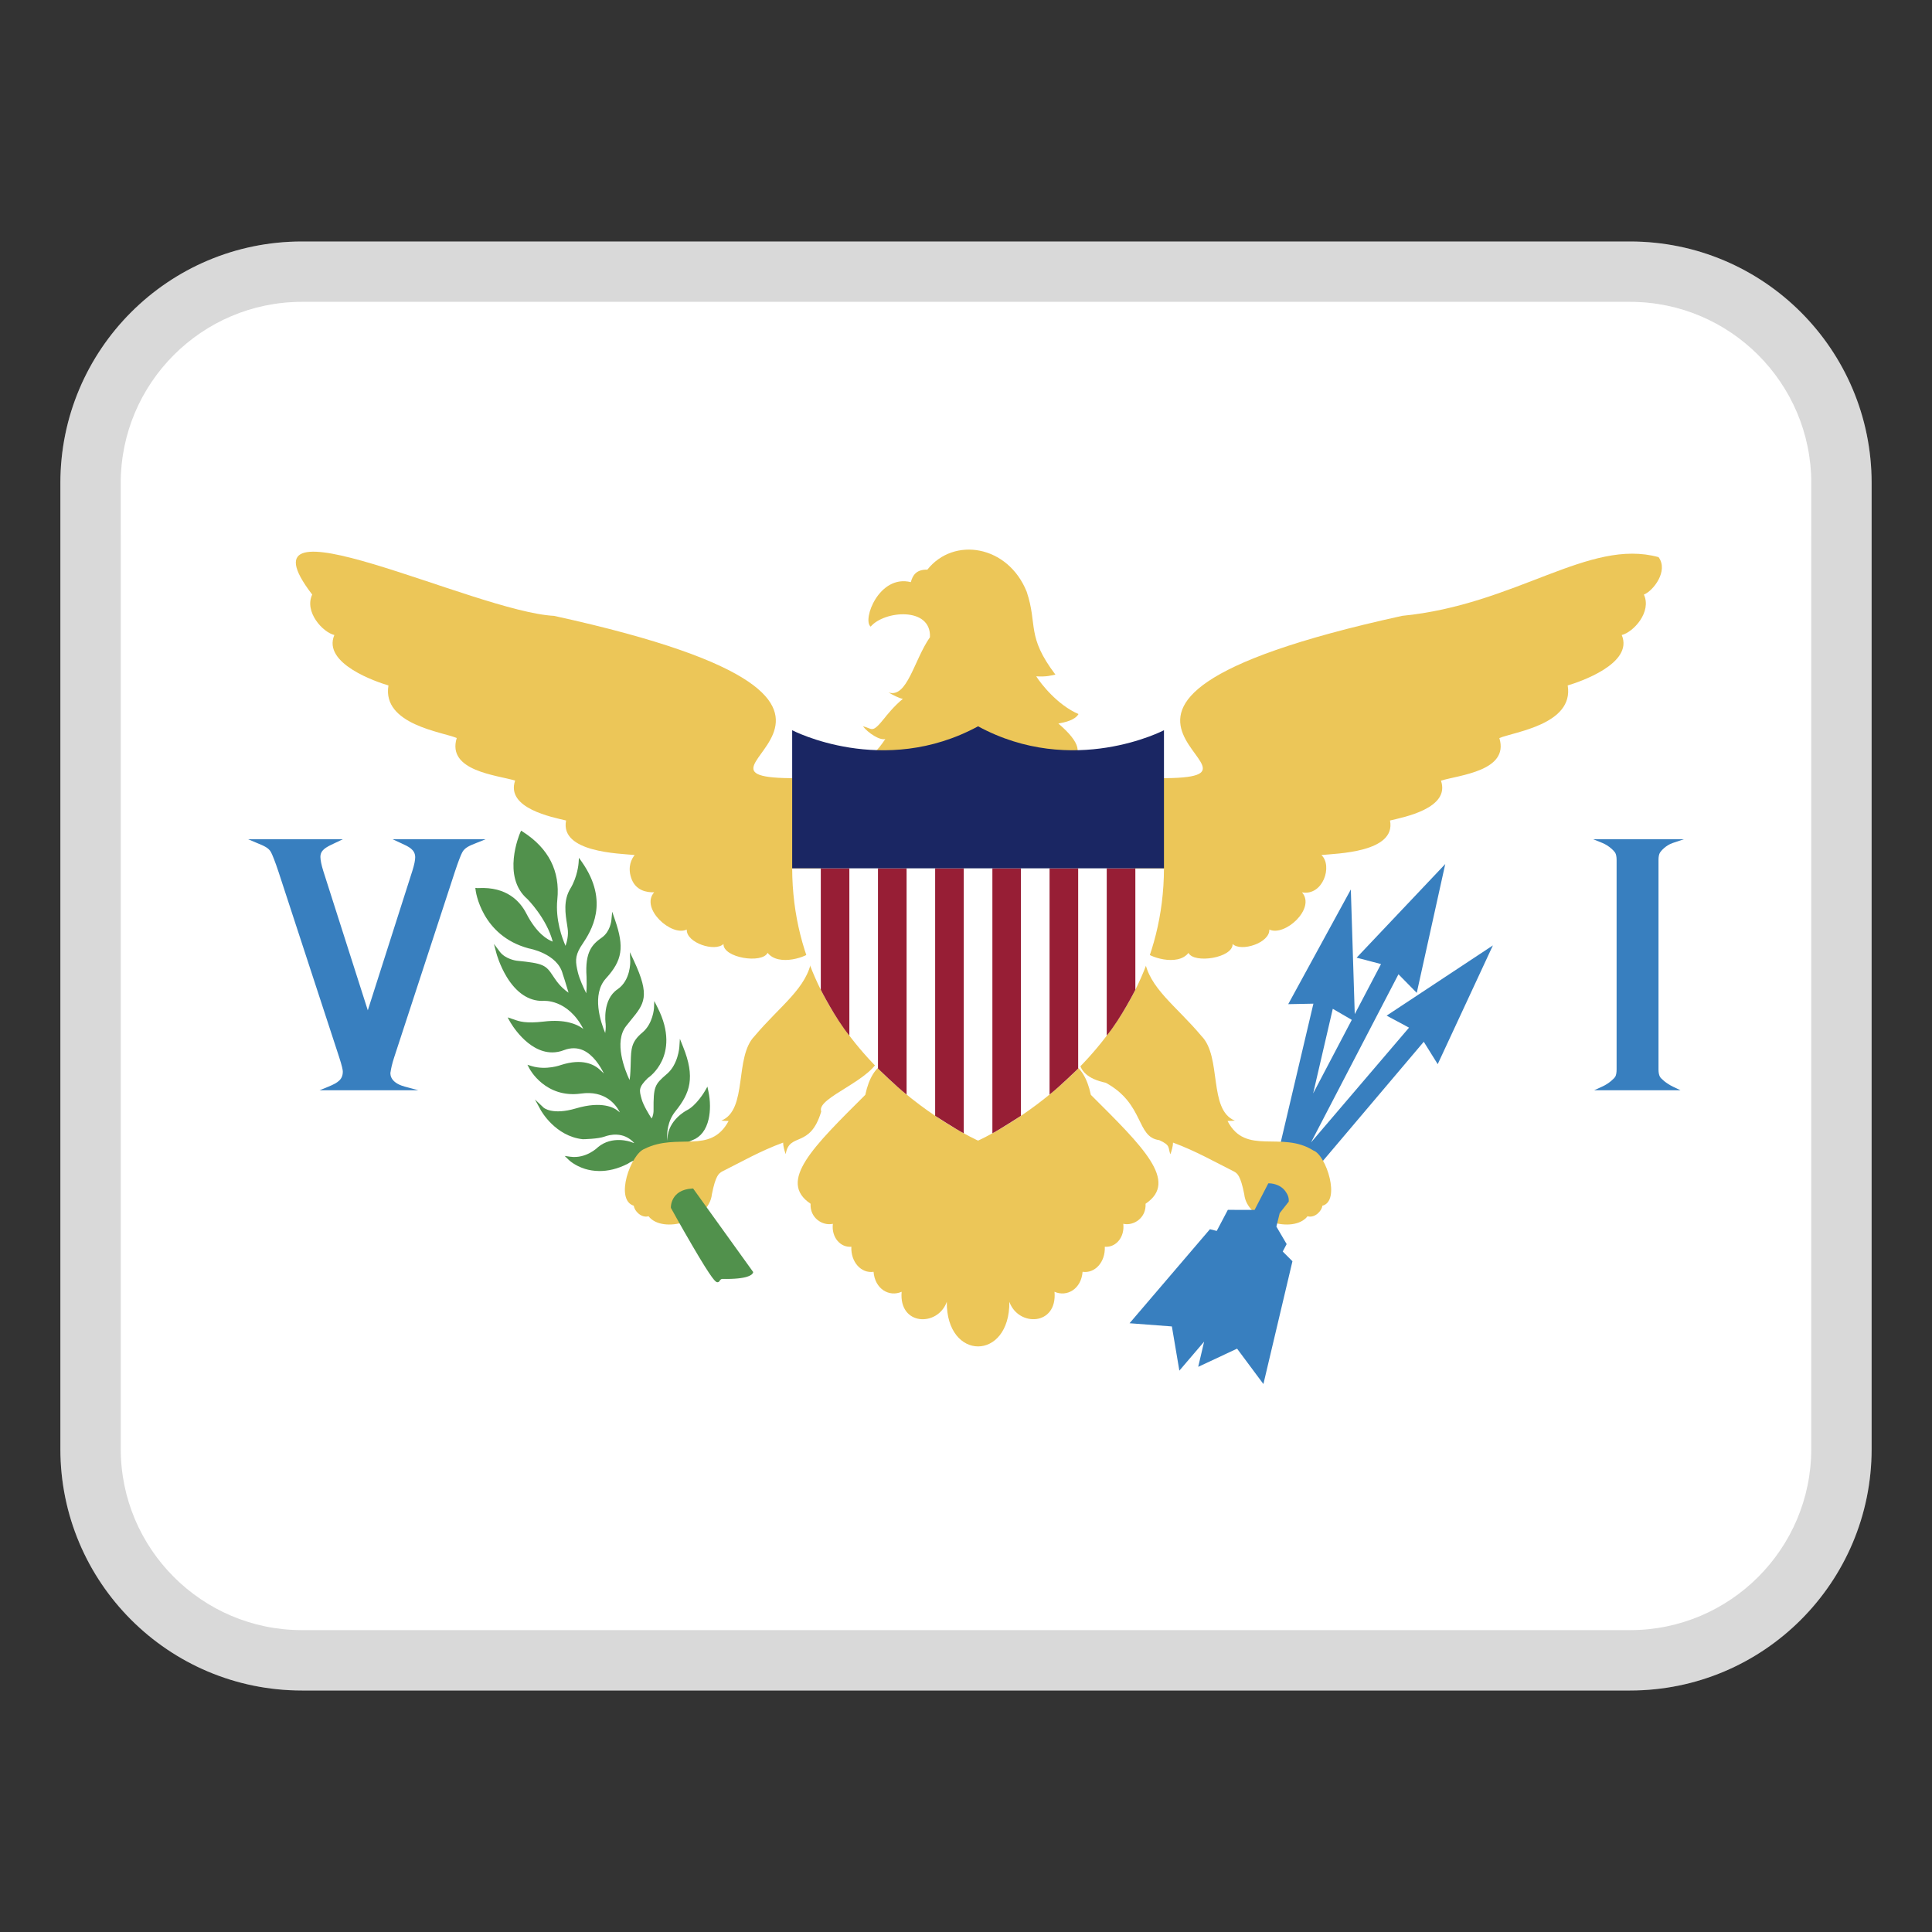 <svg width="32" height="32" viewBox="0 0 32 32" fill="none" xmlns="http://www.w3.org/2000/svg">
<rect x="0" y="0" width="32" height="32" fill="#333333" stroke="none"/>
<path d="M27 4H5C2.791 4 1 5.791 1 8V24C1 26.209 2.791 28 5 28H27C29.209 28 31 26.209 31 24V8C31 5.791 29.209 4 27 4Z" fill="white"/>
<path opacity="0.15" d="M27 4H5C2.791 4 1 5.791 1 8V24C1 26.209 2.791 28 5 28H27C29.209 28 31 26.209 31 24V8C31 5.791 29.209 4 27 4ZM30 24C30 25.654 28.654 27 27 27H5C3.346 27 2 25.654 2 24V8C2 6.346 3.346 5 5 5H27C28.654 5 30 6.346 30 8V24Z" fill="black"/>
<path opacity="0.2" d="M27 5H5C3.343 5 2 6.343 2 8V9C2 7.343 3.343 6 5 6H27C28.657 6 30 7.343 30 9V8C30 6.343 28.657 5 27 5Z" fill="white"/>
<path d="M11.734 18.079L11.717 17.998L11.676 18.07C11.675 18.072 11.535 18.314 11.37 18.393C11.358 18.4 11.069 18.554 11.055 18.853C11.055 18.853 11.054 18.869 11.053 18.894C11.041 18.766 11.056 18.568 11.188 18.405C11.429 18.106 11.52 17.846 11.312 17.333L11.261 17.206L11.252 17.343C11.252 17.346 11.232 17.626 11.051 17.784L11.039 17.794C10.844 17.963 10.822 17.995 10.825 18.389C10.826 18.417 10.82 18.485 10.792 18.525C10.75 18.46 10.655 18.307 10.626 18.2L10.625 18.196C10.587 18.057 10.574 18.01 10.729 17.857C10.75 17.843 10.878 17.751 10.963 17.571C11.046 17.395 11.101 17.098 10.89 16.685L10.837 16.58L10.832 16.698C10.832 16.7 10.817 16.954 10.64 17.102C10.456 17.255 10.453 17.368 10.447 17.595C10.446 17.616 10.446 17.64 10.445 17.664C10.441 17.795 10.434 17.857 10.427 17.888C10.352 17.728 10.162 17.259 10.372 16.993C10.399 16.959 10.425 16.927 10.449 16.897C10.672 16.625 10.774 16.5 10.498 15.91L10.433 15.771L10.439 15.925C10.439 15.928 10.448 16.236 10.228 16.386C9.976 16.556 10.029 16.939 10.031 16.954C10.031 16.955 10.039 17.032 10.024 17.11C9.95 16.933 9.794 16.473 10.036 16.206C10.309 15.906 10.342 15.689 10.187 15.238L10.14 15.101L10.126 15.245C10.126 15.247 10.108 15.429 9.971 15.527C9.809 15.641 9.687 15.762 9.715 16.177C9.717 16.233 9.72 16.362 9.71 16.452C9.666 16.363 9.597 16.213 9.571 16.104C9.533 15.94 9.518 15.847 9.616 15.684C9.625 15.67 9.636 15.653 9.649 15.634C9.785 15.428 10.103 14.944 9.64 14.28L9.589 14.208L9.583 14.296C9.583 14.298 9.567 14.521 9.447 14.718C9.328 14.913 9.364 15.137 9.393 15.317C9.396 15.338 9.399 15.359 9.402 15.379C9.419 15.489 9.39 15.599 9.367 15.666C9.311 15.539 9.197 15.233 9.231 14.899C9.279 14.429 9.087 14.051 8.662 13.778L8.631 13.758L8.616 13.792C8.603 13.821 8.308 14.521 8.733 14.889C8.737 14.892 9.053 15.209 9.155 15.596C9.072 15.566 8.889 15.464 8.716 15.127C8.611 14.924 8.389 14.686 7.928 14.709C7.92 14.71 7.914 14.71 7.912 14.71L7.873 14.706L7.878 14.744C7.878 14.752 7.972 15.498 8.756 15.708L8.759 15.709C8.764 15.709 9.234 15.793 9.32 16.131L9.321 16.134C9.322 16.136 9.379 16.309 9.417 16.442C9.361 16.405 9.274 16.334 9.192 16.213C9.182 16.198 9.172 16.183 9.163 16.17C9.039 15.982 9.006 15.957 8.556 15.912C8.555 15.912 8.372 15.889 8.277 15.762L8.181 15.634L8.222 15.789C8.224 15.797 8.276 15.989 8.394 16.183C8.554 16.444 8.758 16.581 8.986 16.578L8.989 16.578C9.006 16.576 9.401 16.542 9.662 17.042C9.652 17.036 9.642 17.029 9.632 17.022C9.55 16.966 9.361 16.878 9.009 16.92C8.705 16.956 8.596 16.916 8.516 16.887C8.504 16.883 8.493 16.879 8.483 16.876L8.408 16.851L8.446 16.92C8.449 16.926 8.73 17.431 9.146 17.431C9.209 17.431 9.275 17.42 9.343 17.393C9.454 17.351 9.561 17.352 9.66 17.396C9.826 17.472 9.94 17.654 10.002 17.78C9.985 17.765 9.968 17.748 9.949 17.73C9.844 17.627 9.645 17.527 9.293 17.639C9.291 17.64 9.049 17.731 8.807 17.658L8.736 17.636L8.771 17.702C8.773 17.707 9.033 18.195 9.622 18.113C10.019 18.057 10.199 18.29 10.268 18.425C10.254 18.415 10.239 18.404 10.226 18.393C10.175 18.352 9.975 18.229 9.538 18.359C9.15 18.474 9.005 18.348 9.004 18.346L8.86 18.21L8.955 18.384C8.965 18.402 9.198 18.819 9.651 18.869L9.653 18.869H9.655C9.665 18.869 9.907 18.865 10.015 18.825C10.088 18.798 10.325 18.732 10.506 18.933C10.491 18.93 10.474 18.924 10.455 18.916L10.453 18.915C10.441 18.91 10.139 18.804 9.904 19.001L9.902 19.003C9.9 19.005 9.709 19.195 9.447 19.159L9.353 19.146L9.421 19.212C9.425 19.216 9.519 19.307 9.688 19.36C9.753 19.38 9.835 19.396 9.931 19.396C10.063 19.396 10.223 19.366 10.402 19.273L10.406 19.27C10.408 19.269 10.585 19.143 10.709 19.237C10.865 19.357 11.187 19.156 11.223 19.132L11.24 19.121L11.238 19.102C11.238 19.101 11.227 18.978 11.473 18.883C11.606 18.832 11.697 18.712 11.737 18.536C11.768 18.401 11.767 18.234 11.734 18.079Z" fill="#51914C"/>
<path d="M22.967 16.822L23.338 17.021L21.714 18.923L23.163 16.137L23.466 16.445L23.938 14.311L22.47 15.862L22.874 15.968L22.439 16.797L22.374 14.733L21.337 16.632L21.754 16.624L21.18 19.06L21.48 19.276L21.508 19.156L21.573 19.195L21.606 19.131L21.805 19.354L23.582 17.255L23.813 17.626L24.727 15.659L22.967 16.822ZM21.75 18.11L22.075 16.709L22.39 16.892L21.75 18.11Z" fill="#387FBF"/>
<path d="M14.655 11.888C14.436 12.162 14.456 12.065 14.293 12.03C14.378 12.139 14.571 12.268 14.664 12.24C14.51 12.469 14.476 12.461 14.379 12.538C14.656 12.449 19.052 13.282 17.53 11.984C17.642 11.964 17.806 11.927 17.863 11.827C17.517 11.677 17.247 11.334 17.163 11.202C17.338 11.213 17.41 11.187 17.481 11.174C16.995 10.531 17.191 10.356 17.005 9.8C16.693 9.027 15.796 8.885 15.36 9.435C15.173 9.431 15.116 9.532 15.086 9.642C14.559 9.511 14.278 10.268 14.421 10.379C14.647 10.112 15.426 10.046 15.403 10.554C15.136 10.938 15.026 11.571 14.715 11.469C14.782 11.507 14.896 11.568 14.955 11.575C14.811 11.689 14.662 11.878 14.655 11.888Z" fill="#ECC658"/>
<path d="M27.471 9.228C26.313 8.909 25.117 10.016 23.218 10.201L23.217 10.202C16.164 11.748 22.036 12.979 18.94 12.884C18.922 12.972 18.549 14.801 19.042 15.126L18.953 15.752C19.013 15.845 19.5 16.017 19.685 15.783C19.777 15.966 20.424 15.866 20.416 15.635C20.555 15.772 21.035 15.617 21.024 15.396C21.279 15.518 21.799 15.046 21.565 14.78C21.911 14.844 22.078 14.342 21.887 14.162C22.134 14.136 23.127 14.121 23.023 13.59C23.248 13.536 24.025 13.389 23.867 12.93C24.164 12.838 25.003 12.771 24.834 12.225C25.058 12.125 26.074 12.005 25.966 11.353C26.154 11.298 27.064 10.993 26.861 10.518C27.056 10.47 27.361 10.134 27.228 9.848C27.381 9.788 27.64 9.457 27.471 9.228Z" fill="#ECC658"/>
<path d="M10.452 14.534C10.521 14.753 10.713 14.783 10.835 14.779C10.599 15.046 11.121 15.519 11.375 15.396C11.364 15.617 11.844 15.772 11.983 15.635C11.976 15.866 12.623 15.966 12.714 15.782C12.899 16.017 13.386 15.845 13.446 15.752L13.357 15.126C13.85 14.801 13.477 12.973 13.459 12.884C10.37 12.979 16.227 11.744 9.182 10.202L9.181 10.201C7.861 10.134 3.825 8.093 5.171 9.848C5.037 10.134 5.344 10.471 5.538 10.518C5.335 10.993 6.245 11.298 6.434 11.353C6.324 12.004 7.342 12.125 7.565 12.224C7.396 12.772 8.236 12.838 8.532 12.929C8.374 13.389 9.152 13.536 9.376 13.59C9.272 14.121 10.265 14.136 10.512 14.162C10.459 14.228 10.395 14.354 10.452 14.534Z" fill="#ECC658"/>
<path d="M13.602 18.41C13.512 18.176 14.49 17.885 14.577 17.481C14.543 17.199 13.578 16.049 13.444 15.886C13.372 16.364 12.919 16.659 12.499 17.16C12.158 17.506 12.391 18.381 11.947 18.561C11.986 18.564 12.021 18.567 12.068 18.567C11.764 19.132 11.226 18.753 10.675 19.029C10.45 19.111 10.174 19.871 10.498 19.971C10.506 20.057 10.623 20.179 10.742 20.145C10.974 20.443 11.746 20.224 11.791 19.782C11.853 19.466 11.908 19.435 11.96 19.404C12.281 19.244 12.587 19.066 12.971 18.925C12.971 18.982 12.993 19.061 13.014 19.116C13.073 18.746 13.418 19.031 13.602 18.41Z" fill="#ECC658"/>
<path d="M18.068 18.134C17.824 16.994 16.788 17.814 16.43 18.549C16.302 18.407 16.098 18.407 15.97 18.549C15.611 17.813 14.575 16.995 14.332 18.134C13.47 18.993 12.874 19.568 13.426 19.938C13.412 20.17 13.621 20.309 13.795 20.27C13.768 20.494 13.92 20.666 14.101 20.65C14.09 20.905 14.265 21.095 14.469 21.065C14.491 21.349 14.726 21.487 14.934 21.396C14.885 21.963 15.534 21.978 15.682 21.562C15.672 22.547 16.728 22.547 16.718 21.562C16.866 21.978 17.515 21.962 17.466 21.396C17.674 21.487 17.909 21.349 17.931 21.065C18.135 21.095 18.31 20.905 18.299 20.65C18.48 20.666 18.631 20.494 18.605 20.27C18.779 20.309 18.988 20.17 18.974 19.938C19.526 19.568 18.93 18.993 18.068 18.134Z" fill="#ECC658"/>
<path d="M21.754 19.056C21.228 18.723 20.632 19.15 20.332 18.567C20.379 18.567 20.414 18.563 20.453 18.561C20.009 18.382 20.242 17.506 19.9 17.16C19.482 16.66 19.026 16.363 18.956 15.885C18.717 16.29 17.109 17.68 18.315 17.934C18.959 18.286 18.815 18.834 19.2 18.884C19.394 18.971 19.342 19.006 19.385 19.119C19.405 19.064 19.429 18.982 19.429 18.925C19.813 19.067 20.118 19.244 20.439 19.404C20.492 19.434 20.547 19.466 20.609 19.782C20.654 20.224 21.425 20.443 21.657 20.145C21.777 20.18 21.894 20.057 21.902 19.971C22.212 19.893 21.965 19.129 21.754 19.056Z" fill="#ECC658"/>
<path d="M16.2 18.892C16.2 18.892 19.271 17.531 19.279 14.382H13.121C13.129 17.531 16.2 18.892 16.2 18.892Z" fill="white"/>
<path d="M13.595 14.382V16.394C13.595 16.394 13.83 16.861 14.068 17.153V14.382H13.595ZM14.542 14.382V17.698C14.542 17.698 14.838 17.989 15.016 18.129V14.382H14.542ZM15.489 14.382V18.481C15.489 18.481 15.827 18.7 15.963 18.771V14.382H15.489Z" fill="#971E35"/>
<path d="M18.805 14.382V16.394C18.805 16.394 18.57 16.861 18.331 17.153V14.382H18.805ZM17.858 14.382V17.698C17.858 17.698 17.562 17.989 17.384 18.129V14.382H17.858ZM16.91 14.382V18.481C16.91 18.481 16.572 18.7 16.437 18.771V14.382H16.91Z" fill="#971E35"/>
<path d="M21.246 20.729L21.311 20.606L21.141 20.316L21.196 20.093L21.345 19.903L21.346 19.894C21.349 19.843 21.334 19.8 21.311 19.763L21.308 19.759C21.308 19.759 21.308 19.759 21.308 19.759L21.301 19.747C21.21 19.602 21.035 19.6 21.026 19.6H21.007L20.78 20.04L20.337 20.039L20.153 20.388L20.04 20.36L18.709 21.917L19.41 21.97L19.534 22.702L19.944 22.222L19.846 22.639L20.49 22.338L20.926 22.924L21.407 20.89L21.246 20.729Z" fill="#387FBF"/>
<path d="M11.48 19.685L11.463 19.686C11.105 19.707 11.111 19.996 11.112 19.999L11.112 20.007L11.116 20.013C11.117 20.016 11.285 20.32 11.46 20.619C11.808 21.216 11.855 21.238 11.883 21.238H11.886C11.9 21.237 11.912 21.229 11.919 21.216C11.934 21.185 11.961 21.183 11.961 21.183C12.391 21.192 12.459 21.111 12.469 21.086L12.476 21.07L11.48 19.685Z" fill="#51914C"/>
<path d="M19.279 12.095C19.279 12.095 17.772 12.883 16.2 12.03C14.628 12.883 13.121 12.095 13.121 12.095V14.382H19.279L19.279 12.095Z" fill="#1A2663"/>
<path d="M6.646 13.967C6.769 14.023 6.875 14.071 6.877 14.197C6.877 14.248 6.862 14.322 6.83 14.424L6.092 16.734L5.354 14.424C5.324 14.327 5.308 14.25 5.307 14.196C5.306 14.082 5.392 14.036 5.533 13.97L5.678 13.901H4.11L4.262 13.965C4.372 14.01 4.452 14.043 4.49 14.118C4.511 14.158 4.556 14.267 4.614 14.443L5.616 17.505C5.667 17.662 5.678 17.724 5.678 17.748C5.678 17.878 5.601 17.932 5.441 17.998L5.294 18.058H6.928L6.702 17.997C6.435 17.924 6.467 17.765 6.468 17.758L6.469 17.755C6.476 17.706 6.492 17.623 6.531 17.506L7.533 14.443C7.591 14.266 7.635 14.157 7.656 14.118C7.697 14.039 7.78 14.006 7.886 13.964L8.042 13.901H6.503L6.646 13.967Z" fill="#387FBF"/>
<path d="M27.496 17.838C27.479 17.81 27.47 17.768 27.47 17.712V14.244C27.47 14.19 27.478 14.149 27.495 14.121C27.508 14.099 27.587 14.002 27.707 13.962L27.89 13.901H26.389L26.538 13.961C26.654 14.008 26.735 14.096 26.752 14.123C26.768 14.15 26.776 14.191 26.776 14.244V17.712C26.776 17.768 26.768 17.81 26.752 17.837C26.737 17.859 26.657 17.944 26.536 17.998L26.405 18.058H27.834L27.71 17.999C27.595 17.943 27.514 17.867 27.496 17.838Z" fill="#387FBF"/>
</svg>
